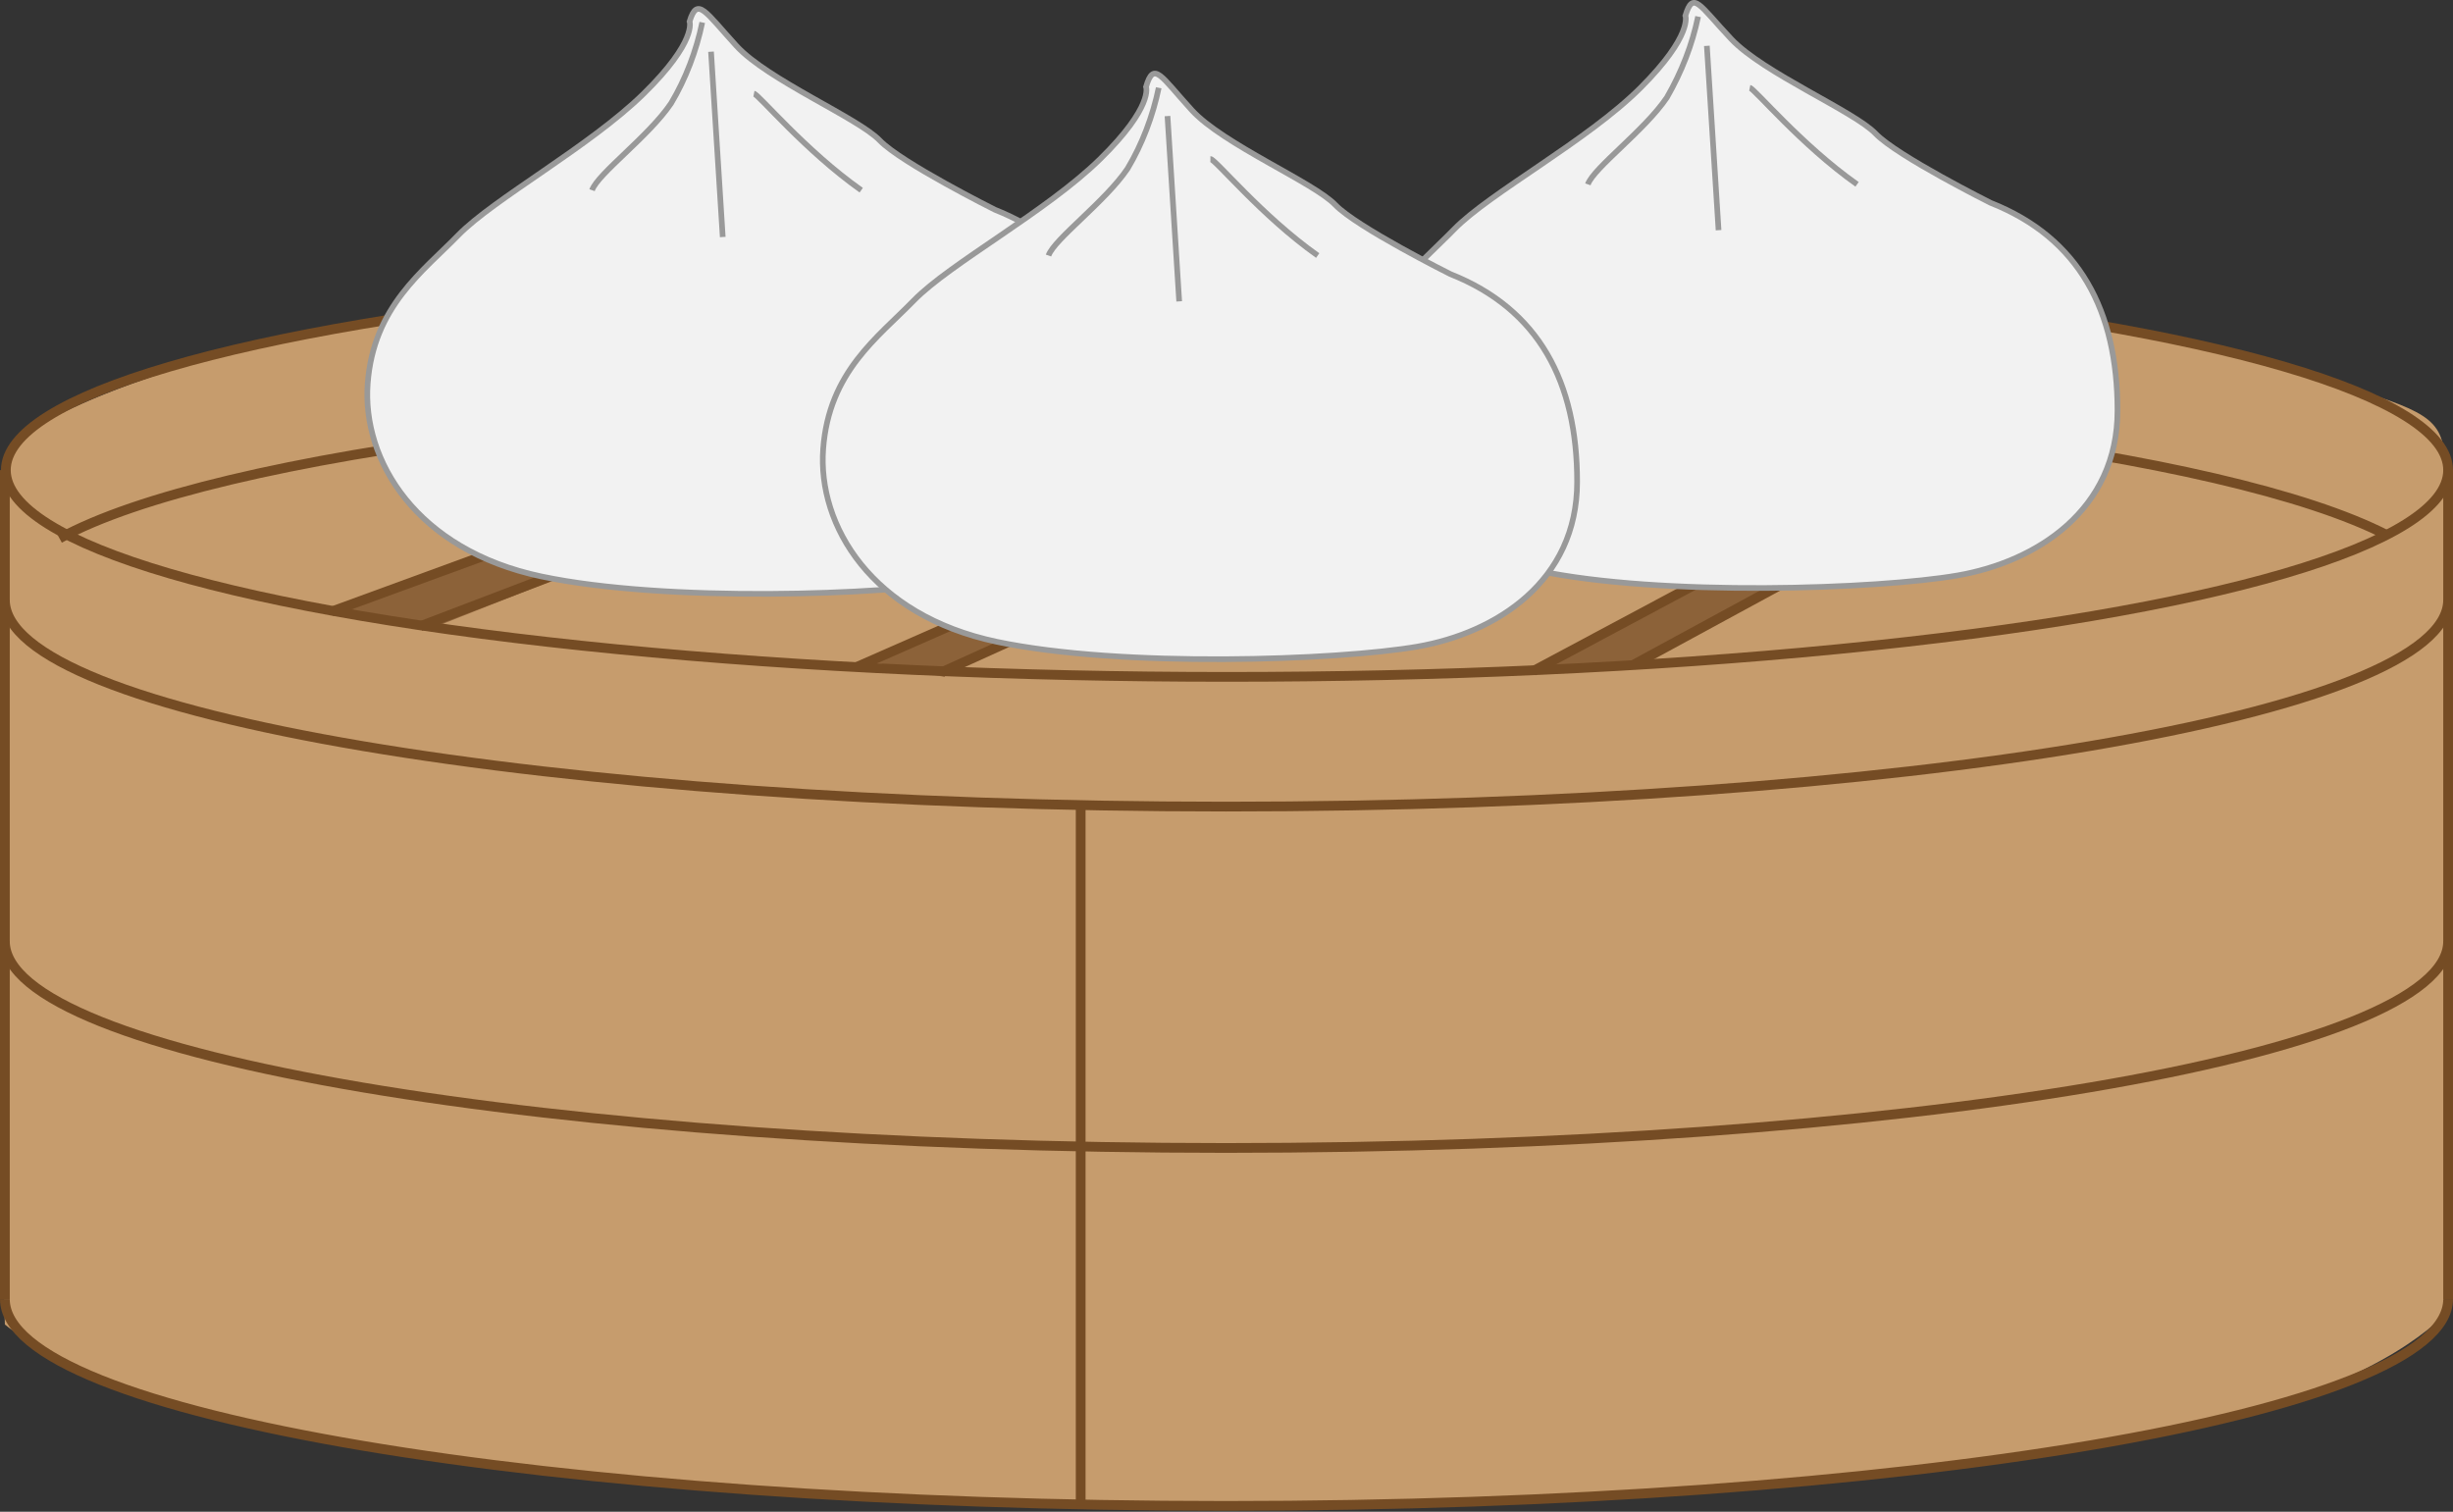 <?xml version="1.0" encoding="utf-8"?>
<!-- Generator: Adobe Illustrator 26.0.1, SVG Export Plug-In . SVG Version: 6.00 Build 0)  -->
<svg version="1.1" id="xiaolongbao_00000131336665293038118210000006637207940682363556_"
	 xmlns="http://www.w3.org/2000/svg" xmlns:xlink="http://www.w3.org/1999/xlink" x="0px" y="0px" viewBox="0 0 251.5 155"
	 style="enable-background:new 0 0 251.5 155;" xml:space="preserve">
<rect x="0" y="0" width="251.5" height="155" fill="#333333" stroke="none"/>
<style type="text/css">
	.st0{fill:#C69C6D;}
	.st1{fill:#8C6239;}
	.st2{fill:none;stroke:#754C24;stroke-miterlimit:10;}
	.st3{fill:#F2F2F2;stroke:#999999;stroke-width:0.58;stroke-miterlimit:10;}
	.st4{fill:none;stroke:#999999;stroke-width:0.58;stroke-miterlimit:10;}
</style>
<g id="dimsum_x5F_cage">
	<g id="dimsum_x5F_cage_00000154398430572263895600000015685125891535633057_">
		<path id="cagebg" class="st0" d="M2.2,44.7c0,0,11.2-8.4,44.2-12.9c24.9-3.4,60.4-4.6,65.9-4.7s42.7-1.4,54.2,1
			s43.6,1.3,71.7,10.7c9.2,3.1,12.1,3.5,12.4,7.8s0,88.2,0,88.2s-5.9,6.7-22.5,10.6c-7.3,1.7-50.1,10.2-121.8,9
			c-15.9-0.2-86.9-3.4-105.8-18.6l-0.3-9.7l0.3-77.9L2.2,44.7z"/>
		<polygon class="st1" points="35.3,62.6 92.4,40.3 103.7,40.9 45.3,64 		"/>
		<polygon class="st1" points="89.5,67.9 149,40.5 157.2,40.9 98.8,67.9 96.8,69.4 		"/>
		<polygon class="st1" points="158.1,68.8 202.1,44.9 208.3,45.5 168.5,67.9 		"/>
		<ellipse class="st2" cx="125.8" cy="48.2" rx="125.2" ry="21.2"/>
		<path class="st2" d="M6.1,55.2C22,46.5,69.6,40.3,125.8,40.3c55.5,0,102.5,6.1,119,14.6"/>
		<path class="st2" d="M251,61.5c0,11.7-56.1,21.2-125.3,21.2S0.5,73.2,0.5,61.5"/>
		<path class="st2" d="M251,96.5c0,11.7-56.1,21.2-125.3,21.2S0.5,108.2,0.5,96.5"/>
		<path class="st2" d="M251,133.2c0,11.7-56.1,21.2-125.3,21.2S0.5,145,0.5,133.2"/>
		<line class="st2" x1="0.5" y1="48.2" x2="0.5" y2="133.2"/>
		<line class="st2" x1="251" y1="48.2" x2="251" y2="133.2"/>
		<line class="st2" x1="43.1" y1="64.2" x2="105.2" y2="40.5"/>
		<line class="st2" x1="96.6" y1="68.9" x2="158.1" y2="41"/>
		<line class="st2" x1="157.2" y1="68.8" x2="202.3" y2="44.7"/>
		<line class="st2" x1="34" y1="62.7" x2="93.3" y2="41"/>
		<line class="st2" x1="87.8" y1="68.4" x2="150.8" y2="40.7"/>
		<line class="st2" x1="167.4" y1="68.2" x2="209" y2="45.6"/>
		<line class="st2" x1="110.8" y1="82.7" x2="110.8" y2="154.4"/>
	</g>
</g>
<g id="xiaolongbao">
	<g id="xiaolongbao-2">
		<g id="xiaolongbao03">
			<path class="st3" d="M172.8,1.6c0,0,0.8,2-4.6,7.4s-15.5,10.8-19.1,14.5s-8.6,7.3-9.3,15.2s5,17.1,17.8,19.8s35,1.9,43.1,0.5
				s16.4-6.7,16.4-16.9s-3.9-17.7-13-21.3c0,0-9.6-4.8-11.8-7.1S180.8,7.5,177.5,4S173.6-1,172.8,1.6z"/>
			<path class="st4" d="M174.1,1.7c-0.6,2.9-1.7,5.7-3.2,8.3c-2.3,3.4-7.5,7.2-8.1,8.9"/>
			<line class="st4" x1="175" y1="4.7" x2="176.2" y2="23.6"/>
			<path class="st4" d="M179.4,9c0.5,0.1,5.2,5.8,11,9.9"/>
		</g>
		<g id="xiaolongbao02">
			<path class="st3" d="M70.7,2.2c0,0,0.8,2-4.7,7.4S50.6,20.4,47,24.1s-8.7,7.3-9.3,15.2s5,17.1,17.8,19.8s35,1.9,43.1,0.5
				S115,53,115,42.8s-3.9-17.7-13-21.3c0,0-9.6-4.8-11.8-7.1S78.7,8.2,75.5,4.7S71.5-0.4,70.7,2.2z"/>
			<path class="st4" d="M72,2.3c-0.6,2.9-1.7,5.8-3.2,8.3c-2.3,3.4-7.5,7.2-8.1,8.9"/>
			<line class="st4" x1="72.9" y1="5.3" x2="74.1" y2="24.3"/>
			<path class="st4" d="M77.3,9.6c0.5,0.1,5.2,5.8,11,9.9"/>
		</g>
		<g id="xiaolongbao01">
			<path class="st3" d="M117.5,8.9c0,0,0.8,2-4.7,7.4S97.4,27,93.7,30.8S85,38.1,84.4,46s5,17.1,17.8,19.8s35,1.9,43.1,0.5
				s16.4-6.7,16.4-16.9s-3.9-17.7-13-21.3c0,0-9.6-4.8-11.8-7.1s-11.5-6.2-14.7-9.7S118.3,6.2,117.5,8.9z"/>
			<path class="st4" d="M118.8,9c-0.6,2.9-1.7,5.8-3.2,8.3c-2.3,3.4-7.5,7.2-8.1,8.9"/>
			<line class="st4" x1="119.7" y1="11.9" x2="120.9" y2="30.9"/>
			<path class="st4" d="M124.1,16.3c0.5,0,5.2,5.8,11,9.9"/>
		</g>
	</g>
</g>
</svg>
